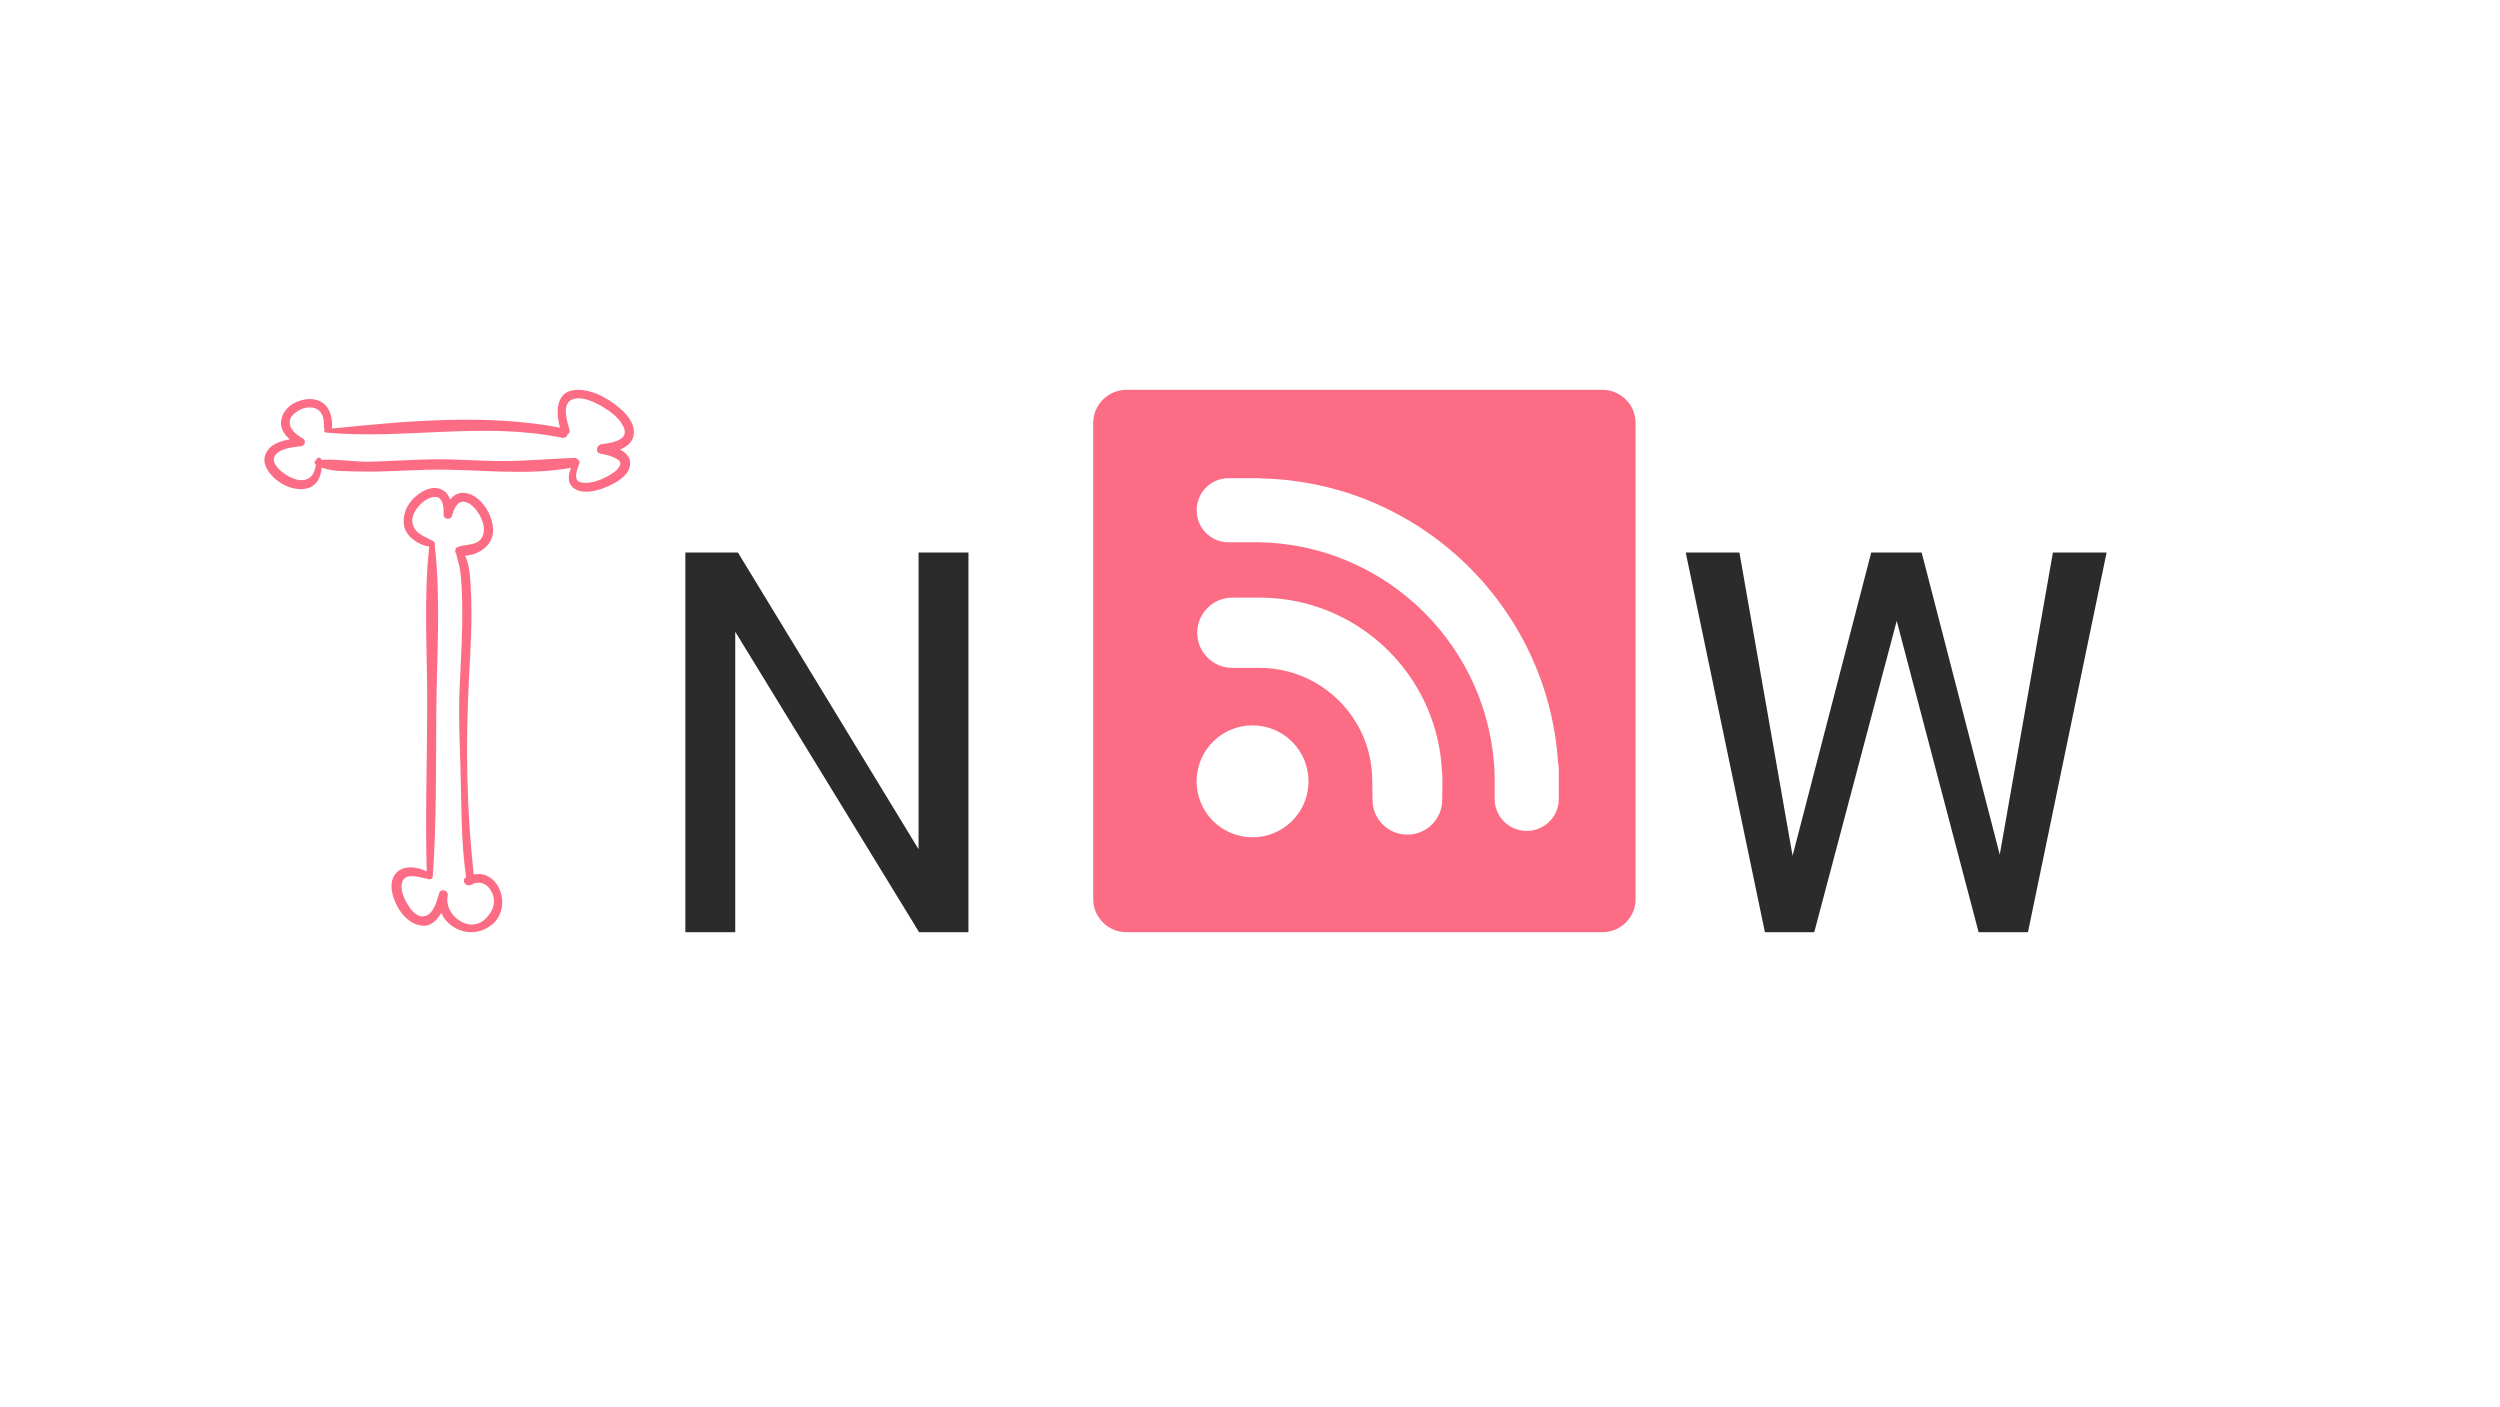 <svg width="295" height="166" viewBox="0 0 295 166" fill="none" xmlns="http://www.w3.org/2000/svg">
<rect width="295" height="166" fill="white"/>
<path d="M114.278 65.2V110H108.454L86.758 74.544V110H80.87V65.2H87.078L108.39 100.208V65.2H114.278ZM248.58 65.2L239.3 110H233.476L223.812 73.264L214.083 110H208.26L198.916 65.2H205.252L211.524 100.976L220.804 65.2H226.756L235.972 100.848L242.244 65.2H248.58Z" fill="#2B2B2B"/>
<g clip-path="url(#clip0)">
<path d="M73.162 53.051C74.079 52.674 74.821 52.038 74.798 50.947C74.766 49.426 73.273 48.184 72.13 47.405C70.848 46.533 69.177 45.796 67.597 46.051C65.785 46.343 65.634 48.315 65.916 49.771C65.961 50.005 66.023 50.235 66.092 50.463C57.382 48.797 47.892 49.678 39.109 50.576C39.16 50.504 39.197 50.42 39.197 50.309C39.194 49.136 38.912 47.928 37.777 47.359C36.85 46.895 35.747 47.075 34.845 47.502C33.947 47.927 33.258 48.745 33.161 49.746C33.079 50.59 33.571 51.298 34.196 51.849C32.986 52.049 31.758 52.473 31.307 53.666C30.884 54.785 31.804 55.973 32.618 56.628C33.589 57.408 34.938 57.919 36.183 57.64C37.394 57.368 37.873 56.282 37.96 55.17C39.277 55.682 41.01 55.589 42.313 55.631C45.034 55.717 47.771 55.492 50.49 55.43C56.083 55.302 61.828 56.199 67.382 55.206C66.998 56.136 66.915 57.221 67.956 57.758C69.086 58.341 70.636 57.861 71.717 57.391C72.726 56.954 74.125 56.165 74.337 54.965C74.501 54.036 73.923 53.441 73.162 53.051ZM73.195 54.781C73.023 55.53 71.926 56.097 71.264 56.413C70.453 56.801 69.438 57.114 68.536 56.919C67.53 56.701 68.145 55.255 68.376 54.665C68.431 54.522 68.374 54.409 68.276 54.341C68.195 54.164 68.032 54.028 67.8 54.035C64.921 54.123 62.068 54.409 59.18 54.404C56.52 54.4 53.87 54.161 51.211 54.197C48.725 54.229 46.242 54.408 43.757 54.477C41.877 54.529 39.822 54.139 37.944 54.267C37.867 53.91 37.331 53.913 37.317 54.312C37.316 54.317 37.316 54.323 37.316 54.328C37.311 54.329 37.306 54.329 37.301 54.329C37.055 54.364 37.078 54.691 37.239 54.803C37.249 54.81 37.262 54.815 37.273 54.822C37.166 55.66 36.837 56.463 35.905 56.633C35.067 56.786 34.127 56.301 33.473 55.834C32.966 55.472 32.21 54.772 32.326 54.094C32.521 52.955 34.651 52.734 35.502 52.664C35.969 52.625 36.186 52.019 35.747 51.756C35.023 51.322 34.135 50.692 34.188 49.745C34.223 49.119 34.858 48.64 35.357 48.377C35.916 48.082 36.683 47.953 37.279 48.211C38.093 48.562 38.265 49.512 38.212 50.308C38.202 50.468 38.261 50.587 38.354 50.667C38.187 50.751 38.213 51.02 38.438 51.041C47.743 51.899 57.04 49.738 66.315 51.659C66.664 51.731 66.915 51.507 66.998 51.241C67.171 51.146 67.285 50.962 67.208 50.711C66.925 49.776 66.211 47.581 67.588 47.112C68.746 46.719 70.197 47.456 71.162 48.031C72.152 48.62 73.347 49.523 73.685 50.684C74.07 52.008 71.945 52.305 71.004 52.406C70.413 52.47 70.17 53.397 70.852 53.528C71.553 53.662 72.273 53.821 72.881 54.211C73.184 54.407 73.232 54.62 73.195 54.781Z" fill="#FC6C85"/>
<path d="M55.902 103.189C55.043 95.533 54.935 87.606 55.349 79.921C55.535 76.467 55.74 73.008 55.559 69.55C55.511 68.633 55.464 66.743 54.882 65.564C56.044 65.544 57.345 64.816 57.857 63.881C58.476 62.748 58.126 61.344 57.541 60.279C56.998 59.289 56.008 58.269 54.825 58.158C54.077 58.088 53.522 58.434 53.118 58.947C52.899 58.346 52.503 57.847 51.801 57.652C50.728 57.355 49.572 58.053 48.837 58.772C47.98 59.61 47.467 60.799 47.669 61.997C47.891 63.313 49.363 64.313 50.652 64.502C49.975 70.574 50.425 76.948 50.414 83.046C50.403 89.635 50.168 96.244 50.353 102.831C49.179 102.232 47.417 102.045 46.618 103.173C45.84 104.272 46.277 105.762 46.831 106.853C47.415 108.003 48.457 109.089 49.791 109.228C50.842 109.336 51.565 108.612 52.06 107.717C53.022 109.859 55.93 110.85 58.051 109.106C60.544 107.056 58.88 102.573 55.902 103.189ZM57.324 108.379C55.453 110.279 52.361 108.029 52.828 105.706C52.96 105.045 51.992 104.763 51.81 105.425C51.55 106.369 51.07 108.194 49.792 108.137C48.95 108.099 48.272 107.048 47.919 106.405C47.562 105.756 47.173 104.693 47.504 103.962C47.973 102.926 49.671 103.576 50.55 103.727C50.751 103.827 51.046 103.728 51.067 103.431C51.531 96.969 51.43 90.449 51.484 83.973C51.538 77.517 52.038 70.742 51.296 64.319C51.35 64.171 51.314 63.986 51.158 63.892C50.21 63.316 49.008 63.042 48.691 61.825C48.48 61.021 48.99 60.171 49.516 59.609C50 59.093 50.678 58.619 51.414 58.641C52.346 58.669 52.366 60.087 52.344 60.72C52.325 61.3 53.193 61.404 53.342 60.855C53.531 60.158 53.922 59.029 54.852 59.222C55.643 59.386 56.241 60.162 56.616 60.821C57.008 61.509 57.291 62.474 56.958 63.24C56.404 64.515 54.964 64.12 53.947 64.581C53.929 64.589 53.916 64.602 53.901 64.612C53.862 64.619 53.834 64.65 53.819 64.688C53.68 64.862 53.679 65.156 53.831 65.318C53.911 65.822 54.114 66.336 54.204 66.818C54.475 68.262 54.506 69.759 54.538 71.224C54.61 74.529 54.379 77.844 54.237 81.145C54.104 84.242 54.232 87.277 54.328 90.371C54.465 94.758 54.373 99.165 54.998 103.52C54.997 103.52 54.996 103.521 54.995 103.521C54.41 103.828 54.924 104.71 55.508 104.411C55.655 104.411 55.801 104.358 55.894 104.252C56.886 103.931 57.722 104.456 58.129 105.492C58.556 106.581 58.092 107.599 57.324 108.379Z" fill="#FC6C85"/>
</g>
<path d="M189.082 46H132.921C130.753 46 129 47.753 129 49.918V106.086C129 108.247 130.753 110 132.921 110H189.082C191.247 110 193 108.247 193 106.086V49.918C193 47.757 191.247 46 189.082 46ZM147.798 98.801C144.154 98.801 141.198 95.845 141.198 92.193C141.198 88.549 144.154 85.593 147.798 85.593C151.442 85.593 154.405 88.549 154.405 92.193C154.405 95.849 151.442 98.801 147.798 98.801ZM170.179 94.394C170.179 95.488 169.748 96.512 168.972 97.288C168.2 98.057 167.165 98.487 166.064 98.487C163.797 98.487 161.96 96.647 161.96 94.394L161.92 92.102C161.92 84.769 155.962 78.811 148.629 78.811H145.407C143.129 78.811 141.274 76.956 141.274 74.667C141.274 72.379 143.129 70.52 145.407 70.52H147.273H148.629C160.153 70.52 169.614 79.543 170.157 91.067C170.168 91.147 170.182 91.209 170.182 91.286L170.193 91.687C170.204 91.825 170.211 91.96 170.211 92.102L170.179 94.394ZM183.936 92.321C183.936 92.332 183.936 92.339 183.936 92.35V94.289C183.936 96.362 182.242 98.046 180.153 98.046C178.065 98.046 176.37 96.362 176.37 94.289V91.523C175.944 76.424 163.677 64.248 148.531 63.982C148.509 63.982 148.483 63.989 148.458 63.989H144.959C142.882 63.989 141.202 62.298 141.202 60.21C141.202 58.118 142.882 56.427 144.959 56.427H148.461C148.552 56.427 148.633 56.449 148.72 56.452C167.412 56.809 182.653 71.515 183.852 89.996C183.911 90.254 183.936 90.51 183.936 90.787V92.321Z" fill="#FC6C85"/>
<defs>
<clipPath id="clip0">
<rect width="64" height="64" fill="white" transform="translate(21 46)"/>
</clipPath>
</defs>
</svg>
